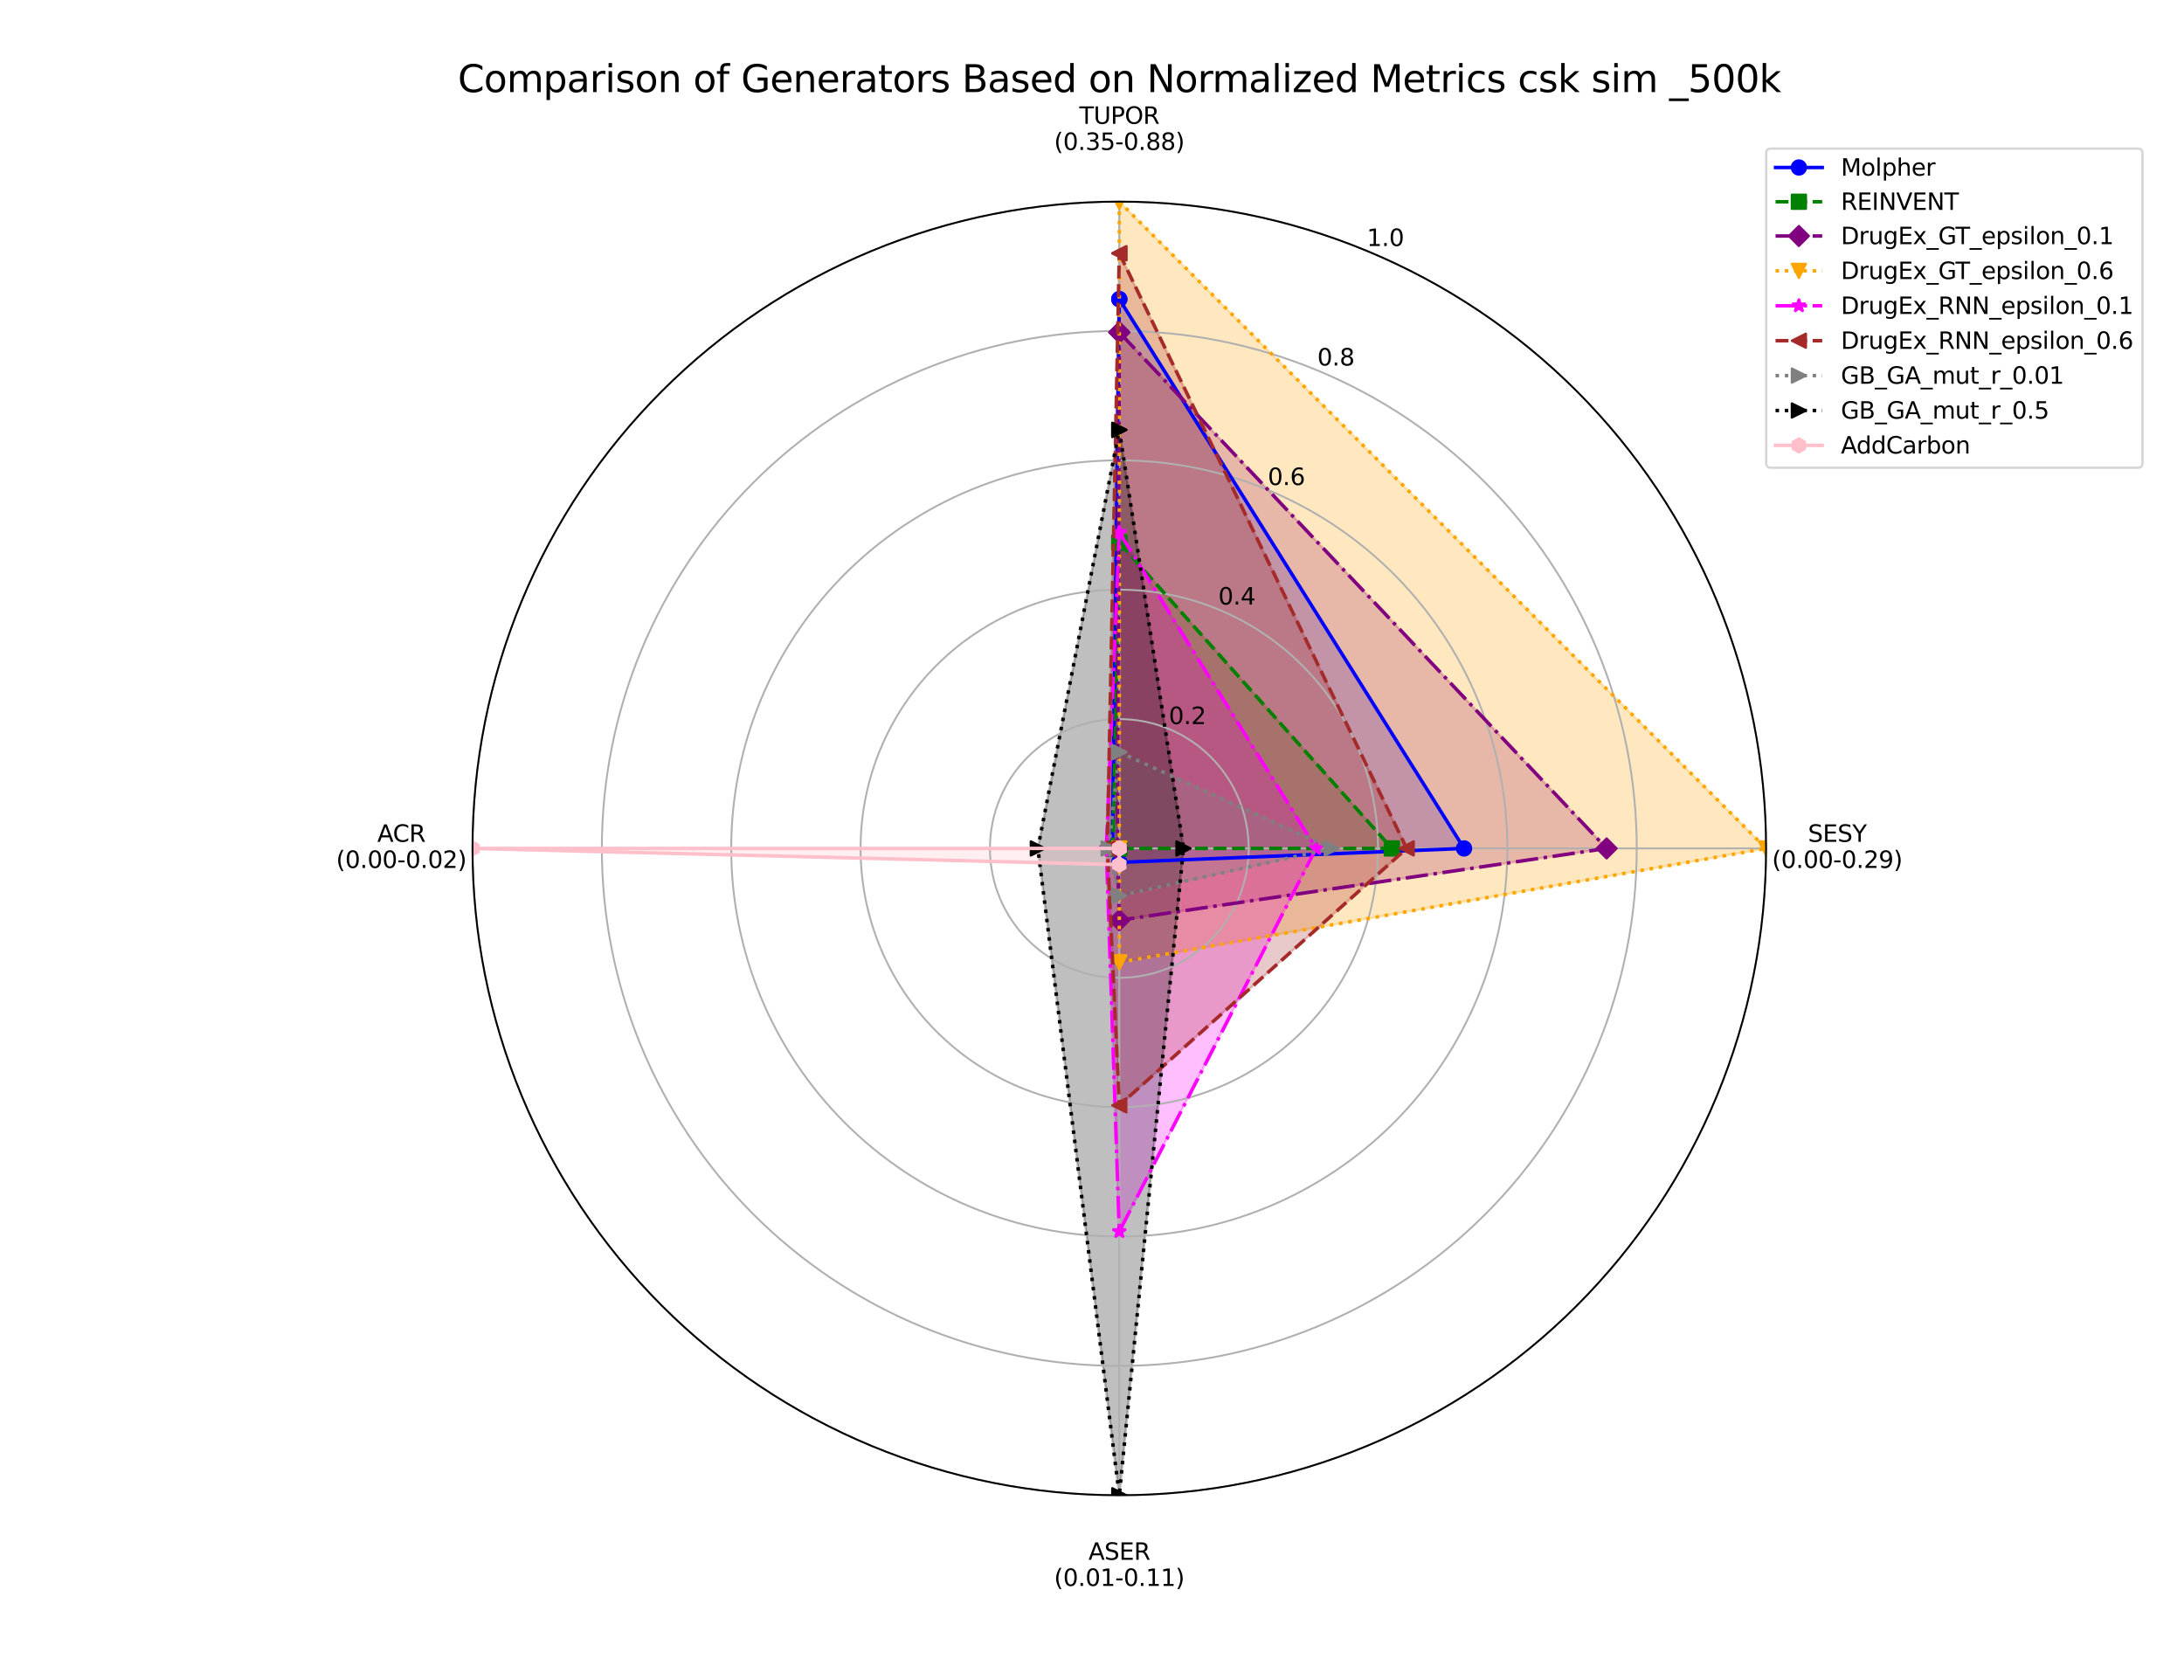 <?xml version="1.0" encoding="utf-8" standalone="no"?>
<!DOCTYPE svg PUBLIC "-//W3C//DTD SVG 1.1//EN"
  "http://www.w3.org/Graphics/SVG/1.1/DTD/svg11.dtd">
<svg xmlns:xlink="http://www.w3.org/1999/xlink" width="936pt" height="720pt" viewBox="0 0 936 720" xmlns="http://www.w3.org/2000/svg" version="1.1">
 <defs>
  <style type="text/css">*{stroke-linejoin: round; stroke-linecap: butt}</style>
 </defs>
 <g id="figure_1">
  <g id="patch_1">
   <path d="M 0 720 
L 936 720 
L 936 0 
L 0 0 
z
" style="fill: #ffffff"/>
  </g>
  <g id="axes_1">
   <g id="patch_2">
    <path d="M 756.9 363.6 
C 756.9 327.198 749.73 291.151 735.799 257.52 
C 721.869 223.889 701.45 193.33 675.71 167.59 
C 649.97 141.85 619.411 121.431 585.78 107.501 
C 552.149 93.57 516.102 86.4 479.7 86.4 
C 443.298 86.4 407.251 93.57 373.62 107.501 
C 339.989 121.431 309.43 141.85 283.69 167.59 
C 257.95 193.33 237.531 223.889 223.601 257.52 
C 209.67 291.151 202.5 327.198 202.5 363.6 
C 202.5 400.002 209.67 436.049 223.601 469.68 
C 237.531 503.311 257.95 533.87 283.69 559.61 
C 309.43 585.35 339.989 605.769 373.62 619.699 
C 407.251 633.63 443.298 640.8 479.7 640.8 
C 516.102 640.8 552.149 633.63 585.78 619.699 
C 619.411 605.769 649.97 585.35 675.71 559.61 
C 701.45 533.87 721.869 503.311 735.799 469.68 
C 749.73 436.049 756.9 400.002 756.9 363.6 
M 479.7 363.6 
C 479.7 363.6 479.7 363.6 479.7 363.6 
C 479.7 363.6 479.7 363.6 479.7 363.6 
C 479.7 363.6 479.7 363.6 479.7 363.6 
C 479.7 363.6 479.7 363.6 479.7 363.6 
C 479.7 363.6 479.7 363.6 479.7 363.6 
C 479.7 363.6 479.7 363.6 479.7 363.6 
C 479.7 363.6 479.7 363.6 479.7 363.6 
C 479.7 363.6 479.7 363.6 479.7 363.6 
C 479.7 363.6 479.7 363.6 479.7 363.6 
C 479.7 363.6 479.7 363.6 479.7 363.6 
C 479.7 363.6 479.7 363.6 479.7 363.6 
C 479.7 363.6 479.7 363.6 479.7 363.6 
C 479.7 363.6 479.7 363.6 479.7 363.6 
C 479.7 363.6 479.7 363.6 479.7 363.6 
C 479.7 363.6 479.7 363.6 479.7 363.6 
C 479.7 363.6 479.7 363.6 479.7 363.6 
z
" style="fill: #ffffff"/>
   </g>
   <g id="patch_3">
    <path d="M 479.7 128.21 
L 627.448 363.6 
L 479.7 369.578 
L 476.721 363.6 
z
" clip-path="url(#pde7d14497e)" style="fill: #0000ff; opacity: 0.25; stroke: #0000ff; stroke-linejoin: miter"/>
   </g>
   <g id="patch_4">
    <path d="M 479.7 232.557 
L 596.514 363.6 
L 479.7 363.6 
L 476.952 363.6 
z
" clip-path="url(#pde7d14497e)" style="fill: #008000; opacity: 0.25; stroke: #008000; stroke-linejoin: miter"/>
   </g>
   <g id="patch_5">
    <path d="M 479.7 142.425 
L 688.551 363.6 
L 479.7 394.377 
L 478.937 363.6 
z
" clip-path="url(#pde7d14497e)" style="fill: #800080; opacity: 0.25; stroke: #800080; stroke-linejoin: miter"/>
   </g>
   <g id="patch_6">
    <path d="M 479.7 86.4 
L 756.9 363.6 
L 479.7 412.411 
L 479.7 363.6 
z
" clip-path="url(#pde7d14497e)" style="fill: #ffa500; opacity: 0.25; stroke: #ffa500; stroke-linejoin: miter"/>
   </g>
   <g id="patch_7">
    <path d="M 479.7 228.192 
L 564.047 363.6 
L 479.7 527.771 
L 474.132 363.6 
z
" clip-path="url(#pde7d14497e)" style="fill: #ff00ff; opacity: 0.25; stroke: #ff00ff; stroke-linejoin: miter"/>
   </g>
   <g id="patch_8">
    <path d="M 479.7 108.554 
L 602.873 363.6 
L 479.7 473.701 
L 474.561 363.6 
z
" clip-path="url(#pde7d14497e)" style="fill: #a52a2a; opacity: 0.25; stroke: #a52a2a; stroke-linejoin: miter"/>
   </g>
   <g id="patch_9">
    <path d="M 479.7 322.338 
L 570.735 363.6 
L 479.7 383.92 
L 475.14 363.6 
z
" clip-path="url(#pde7d14497e)" style="fill: #808080; opacity: 0.25; stroke: #808080; stroke-linejoin: miter"/>
   </g>
   <g id="patch_10">
    <path d="M 479.7 184.225 
L 507.206 363.6 
L 479.7 640.8 
L 444.801 363.6 
z
" clip-path="url(#pde7d14497e)" style="opacity: 0.25; stroke: #000000; stroke-linejoin: miter"/>
   </g>
   <g id="patch_11">
    <path d="M 479.7 363.6 
L 479.7 363.6 
L 479.7 370.548 
L 202.5 363.6 
z
" clip-path="url(#pde7d14497e)" style="fill: #ffc0cb; opacity: 0.25; stroke: #ffc0cb; stroke-linejoin: miter"/>
   </g>
   <g id="matplotlib.axis_1">
    <g id="xtick_1">
     <g id="line2d_1">
      <path d="M 479.7 363.6 
L 479.7 86.4 
" clip-path="url(#pde7d14497e)" style="fill: none; stroke: #b0b0b0; stroke-width: 0.8; stroke-linecap: square"/>
     </g>
     <g id="text_1">
      <!-- TUPOR -->
      <g transform="translate(462.562 53.06) scale(0.1 -0.1)">
       <defs>
        <path id="DejaVuSans-54" d="M -19 4666 
L 3928 4666 
L 3928 4134 
L 2272 4134 
L 2272 0 
L 1638 0 
L 1638 4134 
L -19 4134 
L -19 4666 
z
" transform="scale(0.016)"/>
        <path id="DejaVuSans-55" d="M 556 4666 
L 1191 4666 
L 1191 1831 
Q 1191 1081 1462 751 
Q 1734 422 2344 422 
Q 2950 422 3222 751 
Q 3494 1081 3494 1831 
L 3494 4666 
L 4128 4666 
L 4128 1753 
Q 4128 841 3676 375 
Q 3225 -91 2344 -91 
Q 1459 -91 1007 375 
Q 556 841 556 1753 
L 556 4666 
z
" transform="scale(0.016)"/>
        <path id="DejaVuSans-50" d="M 1259 4147 
L 1259 2394 
L 2053 2394 
Q 2494 2394 2734 2622 
Q 2975 2850 2975 3272 
Q 2975 3691 2734 3919 
Q 2494 4147 2053 4147 
L 1259 4147 
z
M 628 4666 
L 2053 4666 
Q 2838 4666 3239 4311 
Q 3641 3956 3641 3272 
Q 3641 2581 3239 2228 
Q 2838 1875 2053 1875 
L 1259 1875 
L 1259 0 
L 628 0 
L 628 4666 
z
" transform="scale(0.016)"/>
        <path id="DejaVuSans-4f" d="M 2522 4238 
Q 1834 4238 1429 3725 
Q 1025 3213 1025 2328 
Q 1025 1447 1429 934 
Q 1834 422 2522 422 
Q 3209 422 3611 934 
Q 4013 1447 4013 2328 
Q 4013 3213 3611 3725 
Q 3209 4238 2522 4238 
z
M 2522 4750 
Q 3503 4750 4090 4092 
Q 4678 3434 4678 2328 
Q 4678 1225 4090 567 
Q 3503 -91 2522 -91 
Q 1538 -91 948 565 
Q 359 1222 359 2328 
Q 359 3434 948 4092 
Q 1538 4750 2522 4750 
z
" transform="scale(0.016)"/>
        <path id="DejaVuSans-52" d="M 2841 2188 
Q 3044 2119 3236 1894 
Q 3428 1669 3622 1275 
L 4263 0 
L 3584 0 
L 2988 1197 
Q 2756 1666 2539 1819 
Q 2322 1972 1947 1972 
L 1259 1972 
L 1259 0 
L 628 0 
L 628 4666 
L 2053 4666 
Q 2853 4666 3247 4331 
Q 3641 3997 3641 3322 
Q 3641 2881 3436 2590 
Q 3231 2300 2841 2188 
z
M 1259 4147 
L 1259 2491 
L 2053 2491 
Q 2509 2491 2742 2702 
Q 2975 2913 2975 3322 
Q 2975 3731 2742 3939 
Q 2509 4147 2053 4147 
L 1259 4147 
z
" transform="scale(0.016)"/>
       </defs>
       <use xlink:href="#DejaVuSans-54"/>
       <use xlink:href="#DejaVuSans-55" x="61.084"/>
       <use xlink:href="#DejaVuSans-50" x="134.277"/>
       <use xlink:href="#DejaVuSans-4f" x="194.58"/>
       <use xlink:href="#DejaVuSans-52" x="273.291"/>
      </g>
      <!-- (0.35-0.88) -->
      <g transform="translate(451.729 64.258) scale(0.1 -0.1)">
       <defs>
        <path id="DejaVuSans-28" d="M 1984 4856 
Q 1566 4138 1362 3434 
Q 1159 2731 1159 2009 
Q 1159 1288 1364 580 
Q 1569 -128 1984 -844 
L 1484 -844 
Q 1016 -109 783 600 
Q 550 1309 550 2009 
Q 550 2706 781 3412 
Q 1013 4119 1484 4856 
L 1984 4856 
z
" transform="scale(0.016)"/>
        <path id="DejaVuSans-30" d="M 2034 4250 
Q 1547 4250 1301 3770 
Q 1056 3291 1056 2328 
Q 1056 1369 1301 889 
Q 1547 409 2034 409 
Q 2525 409 2770 889 
Q 3016 1369 3016 2328 
Q 3016 3291 2770 3770 
Q 2525 4250 2034 4250 
z
M 2034 4750 
Q 2819 4750 3233 4129 
Q 3647 3509 3647 2328 
Q 3647 1150 3233 529 
Q 2819 -91 2034 -91 
Q 1250 -91 836 529 
Q 422 1150 422 2328 
Q 422 3509 836 4129 
Q 1250 4750 2034 4750 
z
" transform="scale(0.016)"/>
        <path id="DejaVuSans-2e" d="M 684 794 
L 1344 794 
L 1344 0 
L 684 0 
L 684 794 
z
" transform="scale(0.016)"/>
        <path id="DejaVuSans-33" d="M 2597 2516 
Q 3050 2419 3304 2112 
Q 3559 1806 3559 1356 
Q 3559 666 3084 287 
Q 2609 -91 1734 -91 
Q 1441 -91 1130 -33 
Q 819 25 488 141 
L 488 750 
Q 750 597 1062 519 
Q 1375 441 1716 441 
Q 2309 441 2620 675 
Q 2931 909 2931 1356 
Q 2931 1769 2642 2001 
Q 2353 2234 1838 2234 
L 1294 2234 
L 1294 2753 
L 1863 2753 
Q 2328 2753 2575 2939 
Q 2822 3125 2822 3475 
Q 2822 3834 2567 4026 
Q 2313 4219 1838 4219 
Q 1578 4219 1281 4162 
Q 984 4106 628 3988 
L 628 4550 
Q 988 4650 1302 4700 
Q 1616 4750 1894 4750 
Q 2613 4750 3031 4423 
Q 3450 4097 3450 3541 
Q 3450 3153 3228 2886 
Q 3006 2619 2597 2516 
z
" transform="scale(0.016)"/>
        <path id="DejaVuSans-35" d="M 691 4666 
L 3169 4666 
L 3169 4134 
L 1269 4134 
L 1269 2991 
Q 1406 3038 1543 3061 
Q 1681 3084 1819 3084 
Q 2600 3084 3056 2656 
Q 3513 2228 3513 1497 
Q 3513 744 3044 326 
Q 2575 -91 1722 -91 
Q 1428 -91 1123 -41 
Q 819 9 494 109 
L 494 744 
Q 775 591 1075 516 
Q 1375 441 1709 441 
Q 2250 441 2565 725 
Q 2881 1009 2881 1497 
Q 2881 1984 2565 2268 
Q 2250 2553 1709 2553 
Q 1456 2553 1204 2497 
Q 953 2441 691 2322 
L 691 4666 
z
" transform="scale(0.016)"/>
        <path id="DejaVuSans-2d" d="M 313 2009 
L 1997 2009 
L 1997 1497 
L 313 1497 
L 313 2009 
z
" transform="scale(0.016)"/>
        <path id="DejaVuSans-38" d="M 2034 2216 
Q 1584 2216 1326 1975 
Q 1069 1734 1069 1313 
Q 1069 891 1326 650 
Q 1584 409 2034 409 
Q 2484 409 2743 651 
Q 3003 894 3003 1313 
Q 3003 1734 2745 1975 
Q 2488 2216 2034 2216 
z
M 1403 2484 
Q 997 2584 770 2862 
Q 544 3141 544 3541 
Q 544 4100 942 4425 
Q 1341 4750 2034 4750 
Q 2731 4750 3128 4425 
Q 3525 4100 3525 3541 
Q 3525 3141 3298 2862 
Q 3072 2584 2669 2484 
Q 3125 2378 3379 2068 
Q 3634 1759 3634 1313 
Q 3634 634 3220 271 
Q 2806 -91 2034 -91 
Q 1263 -91 848 271 
Q 434 634 434 1313 
Q 434 1759 690 2068 
Q 947 2378 1403 2484 
z
M 1172 3481 
Q 1172 3119 1398 2916 
Q 1625 2713 2034 2713 
Q 2441 2713 2670 2916 
Q 2900 3119 2900 3481 
Q 2900 3844 2670 4047 
Q 2441 4250 2034 4250 
Q 1625 4250 1398 4047 
Q 1172 3844 1172 3481 
z
" transform="scale(0.016)"/>
        <path id="DejaVuSans-29" d="M 513 4856 
L 1013 4856 
Q 1481 4119 1714 3412 
Q 1947 2706 1947 2009 
Q 1947 1309 1714 600 
Q 1481 -109 1013 -844 
L 513 -844 
Q 928 -128 1133 580 
Q 1338 1288 1338 2009 
Q 1338 2731 1133 3434 
Q 928 4138 513 4856 
z
" transform="scale(0.016)"/>
       </defs>
       <use xlink:href="#DejaVuSans-28"/>
       <use xlink:href="#DejaVuSans-30" x="39.014"/>
       <use xlink:href="#DejaVuSans-2e" x="102.637"/>
       <use xlink:href="#DejaVuSans-33" x="134.424"/>
       <use xlink:href="#DejaVuSans-35" x="198.047"/>
       <use xlink:href="#DejaVuSans-2d" x="261.67"/>
       <use xlink:href="#DejaVuSans-30" x="297.754"/>
       <use xlink:href="#DejaVuSans-2e" x="361.377"/>
       <use xlink:href="#DejaVuSans-38" x="393.164"/>
       <use xlink:href="#DejaVuSans-38" x="456.787"/>
       <use xlink:href="#DejaVuSans-29" x="520.41"/>
      </g>
     </g>
    </g>
    <g id="xtick_2">
     <g id="line2d_2">
      <path d="M 479.7 363.6 
L 756.9 363.6 
" clip-path="url(#pde7d14497e)" style="fill: none; stroke: #b0b0b0; stroke-width: 0.8; stroke-linecap: square"/>
     </g>
     <g id="text_2">
      <!-- SESY -->
      <g transform="translate(774.838 360.76) scale(0.1 -0.1)">
       <defs>
        <path id="DejaVuSans-53" d="M 3425 4513 
L 3425 3897 
Q 3066 4069 2747 4153 
Q 2428 4238 2131 4238 
Q 1616 4238 1336 4038 
Q 1056 3838 1056 3469 
Q 1056 3159 1242 3001 
Q 1428 2844 1947 2747 
L 2328 2669 
Q 3034 2534 3370 2195 
Q 3706 1856 3706 1288 
Q 3706 609 3251 259 
Q 2797 -91 1919 -91 
Q 1588 -91 1214 -16 
Q 841 59 441 206 
L 441 856 
Q 825 641 1194 531 
Q 1563 422 1919 422 
Q 2459 422 2753 634 
Q 3047 847 3047 1241 
Q 3047 1584 2836 1778 
Q 2625 1972 2144 2069 
L 1759 2144 
Q 1053 2284 737 2584 
Q 422 2884 422 3419 
Q 422 4038 858 4394 
Q 1294 4750 2059 4750 
Q 2388 4750 2728 4690 
Q 3069 4631 3425 4513 
z
" transform="scale(0.016)"/>
        <path id="DejaVuSans-45" d="M 628 4666 
L 3578 4666 
L 3578 4134 
L 1259 4134 
L 1259 2753 
L 3481 2753 
L 3481 2222 
L 1259 2222 
L 1259 531 
L 3634 531 
L 3634 0 
L 628 0 
L 628 4666 
z
" transform="scale(0.016)"/>
        <path id="DejaVuSans-59" d="M -13 4666 
L 666 4666 
L 1959 2747 
L 3244 4666 
L 3922 4666 
L 2272 2222 
L 2272 0 
L 1638 0 
L 1638 2222 
L -13 4666 
z
" transform="scale(0.016)"/>
       </defs>
       <use xlink:href="#DejaVuSans-53"/>
       <use xlink:href="#DejaVuSans-45" x="63.477"/>
       <use xlink:href="#DejaVuSans-53" x="126.66"/>
       <use xlink:href="#DejaVuSans-59" x="190.137"/>
      </g>
      <!-- (0.00-0.29) -->
      <g transform="translate(759.429 371.958) scale(0.1 -0.1)">
       <defs>
        <path id="DejaVuSans-32" d="M 1228 531 
L 3431 531 
L 3431 0 
L 469 0 
L 469 531 
Q 828 903 1448 1529 
Q 2069 2156 2228 2338 
Q 2531 2678 2651 2914 
Q 2772 3150 2772 3378 
Q 2772 3750 2511 3984 
Q 2250 4219 1831 4219 
Q 1534 4219 1204 4116 
Q 875 4013 500 3803 
L 500 4441 
Q 881 4594 1212 4672 
Q 1544 4750 1819 4750 
Q 2544 4750 2975 4387 
Q 3406 4025 3406 3419 
Q 3406 3131 3298 2873 
Q 3191 2616 2906 2266 
Q 2828 2175 2409 1742 
Q 1991 1309 1228 531 
z
" transform="scale(0.016)"/>
        <path id="DejaVuSans-39" d="M 703 97 
L 703 672 
Q 941 559 1184 500 
Q 1428 441 1663 441 
Q 2288 441 2617 861 
Q 2947 1281 2994 2138 
Q 2813 1869 2534 1725 
Q 2256 1581 1919 1581 
Q 1219 1581 811 2004 
Q 403 2428 403 3163 
Q 403 3881 828 4315 
Q 1253 4750 1959 4750 
Q 2769 4750 3195 4129 
Q 3622 3509 3622 2328 
Q 3622 1225 3098 567 
Q 2575 -91 1691 -91 
Q 1453 -91 1209 -44 
Q 966 3 703 97 
z
M 1959 2075 
Q 2384 2075 2632 2365 
Q 2881 2656 2881 3163 
Q 2881 3666 2632 3958 
Q 2384 4250 1959 4250 
Q 1534 4250 1286 3958 
Q 1038 3666 1038 3163 
Q 1038 2656 1286 2365 
Q 1534 2075 1959 2075 
z
" transform="scale(0.016)"/>
       </defs>
       <use xlink:href="#DejaVuSans-28"/>
       <use xlink:href="#DejaVuSans-30" x="39.014"/>
       <use xlink:href="#DejaVuSans-2e" x="102.637"/>
       <use xlink:href="#DejaVuSans-30" x="134.424"/>
       <use xlink:href="#DejaVuSans-30" x="198.047"/>
       <use xlink:href="#DejaVuSans-2d" x="261.67"/>
       <use xlink:href="#DejaVuSans-30" x="297.754"/>
       <use xlink:href="#DejaVuSans-2e" x="361.377"/>
       <use xlink:href="#DejaVuSans-32" x="393.164"/>
       <use xlink:href="#DejaVuSans-39" x="456.787"/>
       <use xlink:href="#DejaVuSans-29" x="520.41"/>
      </g>
     </g>
    </g>
    <g id="xtick_3">
     <g id="line2d_3">
      <path d="M 479.7 363.6 
L 479.7 640.8 
" clip-path="url(#pde7d14497e)" style="fill: none; stroke: #b0b0b0; stroke-width: 0.8; stroke-linecap: square"/>
     </g>
     <g id="text_3">
      <!-- ASER -->
      <g transform="translate(466.472 668.46) scale(0.1 -0.1)">
       <defs>
        <path id="DejaVuSans-41" d="M 2188 4044 
L 1331 1722 
L 3047 1722 
L 2188 4044 
z
M 1831 4666 
L 2547 4666 
L 4325 0 
L 3669 0 
L 3244 1197 
L 1141 1197 
L 716 0 
L 50 0 
L 1831 4666 
z
" transform="scale(0.016)"/>
       </defs>
       <use xlink:href="#DejaVuSans-41"/>
       <use xlink:href="#DejaVuSans-53" x="68.408"/>
       <use xlink:href="#DejaVuSans-45" x="131.885"/>
       <use xlink:href="#DejaVuSans-52" x="195.068"/>
      </g>
      <!-- (0.01-0.11) -->
      <g transform="translate(451.729 679.658) scale(0.1 -0.1)">
       <defs>
        <path id="DejaVuSans-31" d="M 794 531 
L 1825 531 
L 1825 4091 
L 703 3866 
L 703 4441 
L 1819 4666 
L 2450 4666 
L 2450 531 
L 3481 531 
L 3481 0 
L 794 0 
L 794 531 
z
" transform="scale(0.016)"/>
       </defs>
       <use xlink:href="#DejaVuSans-28"/>
       <use xlink:href="#DejaVuSans-30" x="39.014"/>
       <use xlink:href="#DejaVuSans-2e" x="102.637"/>
       <use xlink:href="#DejaVuSans-30" x="134.424"/>
       <use xlink:href="#DejaVuSans-31" x="198.047"/>
       <use xlink:href="#DejaVuSans-2d" x="261.67"/>
       <use xlink:href="#DejaVuSans-30" x="297.754"/>
       <use xlink:href="#DejaVuSans-2e" x="361.377"/>
       <use xlink:href="#DejaVuSans-31" x="393.164"/>
       <use xlink:href="#DejaVuSans-31" x="456.787"/>
       <use xlink:href="#DejaVuSans-29" x="520.41"/>
      </g>
     </g>
    </g>
    <g id="xtick_4">
     <g id="line2d_4">
      <path d="M 479.7 363.6 
L 202.5 363.6 
" clip-path="url(#pde7d14497e)" style="fill: none; stroke: #b0b0b0; stroke-width: 0.8; stroke-linecap: square"/>
     </g>
     <g id="text_4">
      <!-- ACR -->
      <g transform="translate(161.702 360.76) scale(0.1 -0.1)">
       <defs>
        <path id="DejaVuSans-43" d="M 4122 4306 
L 4122 3641 
Q 3803 3938 3442 4084 
Q 3081 4231 2675 4231 
Q 1875 4231 1450 3742 
Q 1025 3253 1025 2328 
Q 1025 1406 1450 917 
Q 1875 428 2675 428 
Q 3081 428 3442 575 
Q 3803 722 4122 1019 
L 4122 359 
Q 3791 134 3420 21 
Q 3050 -91 2638 -91 
Q 1578 -91 968 557 
Q 359 1206 359 2328 
Q 359 3453 968 4101 
Q 1578 4750 2638 4750 
Q 3056 4750 3426 4639 
Q 3797 4528 4122 4306 
z
" transform="scale(0.016)"/>
       </defs>
       <use xlink:href="#DejaVuSans-41"/>
       <use xlink:href="#DejaVuSans-43" x="66.658"/>
       <use xlink:href="#DejaVuSans-52" x="136.482"/>
      </g>
      <!-- (0.00-0.02) -->
      <g transform="translate(144.029 371.958) scale(0.1 -0.1)">
       <use xlink:href="#DejaVuSans-28"/>
       <use xlink:href="#DejaVuSans-30" x="39.014"/>
       <use xlink:href="#DejaVuSans-2e" x="102.637"/>
       <use xlink:href="#DejaVuSans-30" x="134.424"/>
       <use xlink:href="#DejaVuSans-30" x="198.047"/>
       <use xlink:href="#DejaVuSans-2d" x="261.67"/>
       <use xlink:href="#DejaVuSans-30" x="297.754"/>
       <use xlink:href="#DejaVuSans-2e" x="361.377"/>
       <use xlink:href="#DejaVuSans-30" x="393.164"/>
       <use xlink:href="#DejaVuSans-32" x="456.787"/>
       <use xlink:href="#DejaVuSans-29" x="520.41"/>
      </g>
     </g>
    </g>
   </g>
   <g id="matplotlib.axis_2">
    <g id="ytick_1">
     <g id="line2d_5">
      <path d="M 479.7 308.16 
C 486.98 308.16 494.19 309.594 500.916 312.38 
C 507.642 315.166 513.754 319.25 518.902 324.398 
C 524.05 329.546 528.134 335.658 530.92 342.384 
C 533.706 349.11 535.14 356.32 535.14 363.6 
C 535.14 370.88 533.706 378.09 530.92 384.816 
C 528.134 391.542 524.05 397.654 518.902 402.802 
C 513.754 407.95 507.642 412.034 500.916 414.82 
C 494.19 417.606 486.98 419.04 479.7 419.04 
C 472.42 419.04 465.21 417.606 458.484 414.82 
C 451.758 412.034 445.646 407.95 440.498 402.802 
C 435.35 397.654 431.266 391.542 428.48 384.816 
C 425.694 378.09 424.26 370.88 424.26 363.6 
C 424.26 356.32 425.694 349.11 428.48 342.384 
C 431.266 335.658 435.35 329.546 440.498 324.398 
C 445.646 319.25 451.758 315.166 458.484 312.38 
C 465.21 309.594 472.42 308.16 479.7 308.16 
" clip-path="url(#pde7d14497e)" style="fill: none; stroke: #b0b0b0; stroke-width: 0.8; stroke-linecap: square"/>
     </g>
     <g id="text_5">
      <!-- 0.2 -->
      <g transform="translate(500.916 310.3) scale(0.1 -0.1)">
       <use xlink:href="#DejaVuSans-30"/>
       <use xlink:href="#DejaVuSans-2e" x="63.623"/>
       <use xlink:href="#DejaVuSans-32" x="95.41"/>
      </g>
     </g>
    </g>
    <g id="ytick_2">
     <g id="line2d_6">
      <path d="M 479.7 252.72 
C 494.261 252.72 508.68 255.588 522.132 261.16 
C 535.584 266.732 547.808 274.9 558.104 285.196 
C 568.4 295.492 576.568 307.716 582.14 321.168 
C 587.712 334.62 590.58 349.039 590.58 363.6 
C 590.58 378.161 587.712 392.58 582.14 406.032 
C 576.568 419.484 568.4 431.708 558.104 442.004 
C 547.808 452.3 535.584 460.468 522.132 466.04 
C 508.68 471.612 494.261 474.48 479.7 474.48 
C 465.139 474.48 450.72 471.612 437.268 466.04 
C 423.816 460.468 411.592 452.3 401.296 442.004 
C 391 431.708 382.832 419.484 377.26 406.032 
C 371.688 392.58 368.82 378.161 368.82 363.6 
C 368.82 349.039 371.688 334.62 377.26 321.168 
C 382.832 307.716 391 295.492 401.296 285.196 
C 411.592 274.9 423.816 266.732 437.268 261.16 
C 450.72 255.588 465.139 252.72 479.7 252.72 
" clip-path="url(#pde7d14497e)" style="fill: none; stroke: #b0b0b0; stroke-width: 0.8; stroke-linecap: square"/>
     </g>
     <g id="text_6">
      <!-- 0.4 -->
      <g transform="translate(522.132 259.081) scale(0.1 -0.1)">
       <defs>
        <path id="DejaVuSans-34" d="M 2419 4116 
L 825 1625 
L 2419 1625 
L 2419 4116 
z
M 2253 4666 
L 3047 4666 
L 3047 1625 
L 3713 1625 
L 3713 1100 
L 3047 1100 
L 3047 0 
L 2419 0 
L 2419 1100 
L 313 1100 
L 313 1709 
L 2253 4666 
z
" transform="scale(0.016)"/>
       </defs>
       <use xlink:href="#DejaVuSans-30"/>
       <use xlink:href="#DejaVuSans-2e" x="63.623"/>
       <use xlink:href="#DejaVuSans-34" x="95.41"/>
      </g>
     </g>
    </g>
    <g id="ytick_3">
     <g id="line2d_7">
      <path d="M 479.7 197.28 
C 501.541 197.28 523.17 201.582 543.348 209.94 
C 563.526 218.299 581.862 230.55 597.306 245.994 
C 612.75 261.438 625.001 279.774 633.36 299.952 
C 641.718 320.13 646.02 341.759 646.02 363.6 
C 646.02 385.441 641.718 407.07 633.36 427.248 
C 625.001 447.426 612.75 465.762 597.306 481.206 
C 581.862 496.65 563.526 508.901 543.348 517.26 
C 523.17 525.618 501.541 529.92 479.7 529.92 
C 457.859 529.92 436.23 525.618 416.052 517.26 
C 395.874 508.901 377.538 496.65 362.094 481.206 
C 346.65 465.762 334.399 447.426 326.04 427.248 
C 317.682 407.07 313.38 385.441 313.38 363.6 
C 313.38 341.759 317.682 320.13 326.04 299.952 
C 334.399 279.774 346.65 261.438 362.094 245.994 
C 377.538 230.55 395.874 218.299 416.052 209.94 
C 436.23 201.582 457.859 197.28 479.7 197.28 
" clip-path="url(#pde7d14497e)" style="fill: none; stroke: #b0b0b0; stroke-width: 0.8; stroke-linecap: square"/>
     </g>
     <g id="text_7">
      <!-- 0.6 -->
      <g transform="translate(543.348 207.861) scale(0.1 -0.1)">
       <defs>
        <path id="DejaVuSans-36" d="M 2113 2584 
Q 1688 2584 1439 2293 
Q 1191 2003 1191 1497 
Q 1191 994 1439 701 
Q 1688 409 2113 409 
Q 2538 409 2786 701 
Q 3034 994 3034 1497 
Q 3034 2003 2786 2293 
Q 2538 2584 2113 2584 
z
M 3366 4563 
L 3366 3988 
Q 3128 4100 2886 4159 
Q 2644 4219 2406 4219 
Q 1781 4219 1451 3797 
Q 1122 3375 1075 2522 
Q 1259 2794 1537 2939 
Q 1816 3084 2150 3084 
Q 2853 3084 3261 2657 
Q 3669 2231 3669 1497 
Q 3669 778 3244 343 
Q 2819 -91 2113 -91 
Q 1303 -91 875 529 
Q 447 1150 447 2328 
Q 447 3434 972 4092 
Q 1497 4750 2381 4750 
Q 2619 4750 2861 4703 
Q 3103 4656 3366 4563 
z
" transform="scale(0.016)"/>
       </defs>
       <use xlink:href="#DejaVuSans-30"/>
       <use xlink:href="#DejaVuSans-2e" x="63.623"/>
       <use xlink:href="#DejaVuSans-36" x="95.41"/>
      </g>
     </g>
    </g>
    <g id="ytick_4">
     <g id="line2d_8">
      <path d="M 479.7 141.84 
C 508.821 141.84 537.659 147.576 564.564 158.72 
C 591.468 169.865 615.916 186.2 636.508 206.792 
C 657.1 227.384 673.435 251.832 684.58 278.736 
C 695.724 305.641 701.46 334.479 701.46 363.6 
C 701.46 392.721 695.724 421.559 684.58 448.464 
C 673.435 475.368 657.1 499.816 636.508 520.408 
C 615.916 541 591.468 557.335 564.564 568.48 
C 537.659 579.624 508.821 585.36 479.7 585.36 
C 450.579 585.36 421.741 579.624 394.836 568.48 
C 367.932 557.335 343.484 541 322.892 520.408 
C 302.3 499.816 285.965 475.368 274.82 448.464 
C 263.676 421.559 257.94 392.721 257.94 363.6 
C 257.94 334.479 263.676 305.641 274.82 278.736 
C 285.965 251.832 302.3 227.384 322.892 206.792 
C 343.484 186.2 367.932 169.865 394.836 158.72 
C 421.741 147.576 450.579 141.84 479.7 141.84 
" clip-path="url(#pde7d14497e)" style="fill: none; stroke: #b0b0b0; stroke-width: 0.8; stroke-linecap: square"/>
     </g>
     <g id="text_8">
      <!-- 0.8 -->
      <g transform="translate(564.564 156.641) scale(0.1 -0.1)">
       <use xlink:href="#DejaVuSans-30"/>
       <use xlink:href="#DejaVuSans-2e" x="63.623"/>
       <use xlink:href="#DejaVuSans-38" x="95.41"/>
      </g>
     </g>
    </g>
    <g id="ytick_5">
     <g id="line2d_9">
      <path d="M 479.7 86.4 
C 516.102 86.4 552.149 93.57 585.78 107.501 
C 619.411 121.431 649.97 141.85 675.71 167.59 
C 701.45 193.33 721.869 223.889 735.799 257.52 
C 749.73 291.151 756.9 327.198 756.9 363.6 
C 756.9 400.002 749.73 436.049 735.799 469.68 
C 721.869 503.311 701.45 533.87 675.71 559.61 
C 649.97 585.35 619.411 605.769 585.78 619.699 
C 552.149 633.63 516.102 640.8 479.7 640.8 
C 443.298 640.8 407.251 633.63 373.62 619.699 
C 339.989 605.769 309.43 585.35 283.69 559.61 
C 257.95 533.87 237.531 503.311 223.601 469.68 
C 209.67 436.049 202.5 400.002 202.5 363.6 
C 202.5 327.198 209.67 291.151 223.601 257.52 
C 237.531 223.889 257.95 193.33 283.69 167.59 
C 309.43 141.85 339.989 121.431 373.62 107.501 
C 407.251 93.57 443.298 86.4 479.7 86.4 
" clip-path="url(#pde7d14497e)" style="fill: none; stroke: #b0b0b0; stroke-width: 0.8; stroke-linecap: square"/>
     </g>
     <g id="text_9">
      <!-- 1.0 -->
      <g transform="translate(585.78 105.421) scale(0.1 -0.1)">
       <use xlink:href="#DejaVuSans-31"/>
       <use xlink:href="#DejaVuSans-2e" x="63.623"/>
       <use xlink:href="#DejaVuSans-30" x="95.41"/>
      </g>
     </g>
    </g>
   </g>
   <g id="line2d_10">
    <path d="M 479.7 128.21 
L 627.448 363.6 
L 479.7 369.578 
L 476.721 363.6 
L 479.7 128.21 
" clip-path="url(#pde7d14497e)" style="fill: none; stroke: #0000ff; stroke-width: 1.5; stroke-linecap: square"/>
    <defs>
     <path id="ma94420f5d5" d="M 0 3 
C 0.796 3 1.559 2.684 2.121 2.121 
C 2.684 1.559 3 0.796 3 0 
C 3 -0.796 2.684 -1.559 2.121 -2.121 
C 1.559 -2.684 0.796 -3 0 -3 
C -0.796 -3 -1.559 -2.684 -2.121 -2.121 
C -2.684 -1.559 -3 -0.796 -3 0 
C -3 0.796 -2.684 1.559 -2.121 2.121 
C -1.559 2.684 -0.796 3 0 3 
z
" style="stroke: #0000ff"/>
    </defs>
    <g clip-path="url(#pde7d14497e)">
     <use xlink:href="#ma94420f5d5" x="479.7" y="128.21" style="fill: #0000ff; stroke: #0000ff"/>
     <use xlink:href="#ma94420f5d5" x="627.448" y="363.6" style="fill: #0000ff; stroke: #0000ff"/>
     <use xlink:href="#ma94420f5d5" x="479.7" y="369.578" style="fill: #0000ff; stroke: #0000ff"/>
     <use xlink:href="#ma94420f5d5" x="476.721" y="363.6" style="fill: #0000ff; stroke: #0000ff"/>
     <use xlink:href="#ma94420f5d5" x="479.7" y="128.21" style="fill: #0000ff; stroke: #0000ff"/>
    </g>
   </g>
   <g id="line2d_11">
    <path d="M 479.7 232.557 
L 596.514 363.6 
L 479.7 363.6 
L 476.952 363.6 
L 479.7 232.557 
" clip-path="url(#pde7d14497e)" style="fill: none; stroke-dasharray: 5.55,2.4; stroke-dashoffset: 0; stroke: #008000; stroke-width: 1.5"/>
    <defs>
     <path id="mf3281c9cae" d="M -3 3 
L 3 3 
L 3 -3 
L -3 -3 
z
" style="stroke: #008000; stroke-linejoin: miter"/>
    </defs>
    <g clip-path="url(#pde7d14497e)">
     <use xlink:href="#mf3281c9cae" x="479.7" y="232.557" style="fill: #008000; stroke: #008000; stroke-linejoin: miter"/>
     <use xlink:href="#mf3281c9cae" x="596.514" y="363.6" style="fill: #008000; stroke: #008000; stroke-linejoin: miter"/>
     <use xlink:href="#mf3281c9cae" x="479.7" y="363.6" style="fill: #008000; stroke: #008000; stroke-linejoin: miter"/>
     <use xlink:href="#mf3281c9cae" x="476.952" y="363.6" style="fill: #008000; stroke: #008000; stroke-linejoin: miter"/>
     <use xlink:href="#mf3281c9cae" x="479.7" y="232.557" style="fill: #008000; stroke: #008000; stroke-linejoin: miter"/>
    </g>
   </g>
   <g id="line2d_12">
    <path d="M 479.7 142.425 
L 688.551 363.6 
L 479.7 394.377 
L 478.937 363.6 
L 479.7 142.425 
" clip-path="url(#pde7d14497e)" style="fill: none; stroke-dasharray: 9.6,2.4,1.5,2.4; stroke-dashoffset: 0; stroke: #800080; stroke-width: 1.5"/>
    <defs>
     <path id="mdfaa6d9bce" d="M -0 4.243 
L 4.243 0 
L 0 -4.243 
L -4.243 -0 
z
" style="stroke: #800080; stroke-linejoin: miter"/>
    </defs>
    <g clip-path="url(#pde7d14497e)">
     <use xlink:href="#mdfaa6d9bce" x="479.7" y="142.425" style="fill: #800080; stroke: #800080; stroke-linejoin: miter"/>
     <use xlink:href="#mdfaa6d9bce" x="688.551" y="363.6" style="fill: #800080; stroke: #800080; stroke-linejoin: miter"/>
     <use xlink:href="#mdfaa6d9bce" x="479.7" y="394.377" style="fill: #800080; stroke: #800080; stroke-linejoin: miter"/>
     <use xlink:href="#mdfaa6d9bce" x="478.937" y="363.6" style="fill: #800080; stroke: #800080; stroke-linejoin: miter"/>
     <use xlink:href="#mdfaa6d9bce" x="479.7" y="142.425" style="fill: #800080; stroke: #800080; stroke-linejoin: miter"/>
    </g>
   </g>
   <g id="line2d_13">
    <path d="M 479.7 86.4 
L 756.9 363.6 
L 479.7 412.411 
L 479.7 363.6 
L 479.7 86.4 
" clip-path="url(#pde7d14497e)" style="fill: none; stroke-dasharray: 1.5,2.475; stroke-dashoffset: 0; stroke: #ffa500; stroke-width: 1.5"/>
    <defs>
     <path id="ma583edf5ae" d="M -0 3 
L 3 -3 
L -3 -3 
z
" style="stroke: #ffa500; stroke-linejoin: miter"/>
    </defs>
    <g clip-path="url(#pde7d14497e)">
     <use xlink:href="#ma583edf5ae" x="479.7" y="86.4" style="fill: #ffa500; stroke: #ffa500; stroke-linejoin: miter"/>
     <use xlink:href="#ma583edf5ae" x="756.9" y="363.6" style="fill: #ffa500; stroke: #ffa500; stroke-linejoin: miter"/>
     <use xlink:href="#ma583edf5ae" x="479.7" y="412.411" style="fill: #ffa500; stroke: #ffa500; stroke-linejoin: miter"/>
     <use xlink:href="#ma583edf5ae" x="479.7" y="363.6" style="fill: #ffa500; stroke: #ffa500; stroke-linejoin: miter"/>
     <use xlink:href="#ma583edf5ae" x="479.7" y="86.4" style="fill: #ffa500; stroke: #ffa500; stroke-linejoin: miter"/>
    </g>
   </g>
   <g id="line2d_14">
    <path d="M 479.7 228.192 
L 564.047 363.6 
L 479.7 527.771 
L 474.132 363.6 
L 479.7 228.192 
" clip-path="url(#pde7d14497e)" style="fill: none; stroke-dasharray: 9.6,2.4,1.5,2.4; stroke-dashoffset: 0; stroke: #ff00ff; stroke-width: 1.5"/>
    <defs>
     <path id="m42a0b2c559" d="M 0 -3 
L -0.674 -0.927 
L -2.853 -0.927 
L -1.09 0.354 
L -1.763 2.427 
L -0 1.146 
L 1.763 2.427 
L 1.09 0.354 
L 2.853 -0.927 
L 0.674 -0.927 
z
" style="stroke: #ff00ff; stroke-linejoin: bevel"/>
    </defs>
    <g clip-path="url(#pde7d14497e)">
     <use xlink:href="#m42a0b2c559" x="479.7" y="228.192" style="fill: #ff00ff; stroke: #ff00ff; stroke-linejoin: bevel"/>
     <use xlink:href="#m42a0b2c559" x="564.047" y="363.6" style="fill: #ff00ff; stroke: #ff00ff; stroke-linejoin: bevel"/>
     <use xlink:href="#m42a0b2c559" x="479.7" y="527.771" style="fill: #ff00ff; stroke: #ff00ff; stroke-linejoin: bevel"/>
     <use xlink:href="#m42a0b2c559" x="474.132" y="363.6" style="fill: #ff00ff; stroke: #ff00ff; stroke-linejoin: bevel"/>
     <use xlink:href="#m42a0b2c559" x="479.7" y="228.192" style="fill: #ff00ff; stroke: #ff00ff; stroke-linejoin: bevel"/>
    </g>
   </g>
   <g id="line2d_15">
    <path d="M 479.7 108.554 
L 602.873 363.6 
L 479.7 473.701 
L 474.561 363.6 
L 479.7 108.554 
" clip-path="url(#pde7d14497e)" style="fill: none; stroke-dasharray: 5.55,2.4; stroke-dashoffset: 0; stroke: #a52a2a; stroke-width: 1.5"/>
    <defs>
     <path id="m8116262227" d="M -3 -0 
L 3 3 
L 3 -3 
z
" style="stroke: #a52a2a; stroke-linejoin: miter"/>
    </defs>
    <g clip-path="url(#pde7d14497e)">
     <use xlink:href="#m8116262227" x="479.7" y="108.554" style="fill: #a52a2a; stroke: #a52a2a; stroke-linejoin: miter"/>
     <use xlink:href="#m8116262227" x="602.873" y="363.6" style="fill: #a52a2a; stroke: #a52a2a; stroke-linejoin: miter"/>
     <use xlink:href="#m8116262227" x="479.7" y="473.701" style="fill: #a52a2a; stroke: #a52a2a; stroke-linejoin: miter"/>
     <use xlink:href="#m8116262227" x="474.561" y="363.6" style="fill: #a52a2a; stroke: #a52a2a; stroke-linejoin: miter"/>
     <use xlink:href="#m8116262227" x="479.7" y="108.554" style="fill: #a52a2a; stroke: #a52a2a; stroke-linejoin: miter"/>
    </g>
   </g>
   <g id="line2d_16">
    <path d="M 479.7 322.338 
L 570.735 363.6 
L 479.7 383.92 
L 475.14 363.6 
L 479.7 322.338 
" clip-path="url(#pde7d14497e)" style="fill: none; stroke-dasharray: 1.5,2.475; stroke-dashoffset: 0; stroke: #808080; stroke-width: 1.5"/>
    <defs>
     <path id="m166ac52888" d="M 3 0 
L -3 -3 
L -3 3 
z
" style="stroke: #808080; stroke-linejoin: miter"/>
    </defs>
    <g clip-path="url(#pde7d14497e)">
     <use xlink:href="#m166ac52888" x="479.7" y="322.338" style="fill: #808080; stroke: #808080; stroke-linejoin: miter"/>
     <use xlink:href="#m166ac52888" x="570.735" y="363.6" style="fill: #808080; stroke: #808080; stroke-linejoin: miter"/>
     <use xlink:href="#m166ac52888" x="479.7" y="383.92" style="fill: #808080; stroke: #808080; stroke-linejoin: miter"/>
     <use xlink:href="#m166ac52888" x="475.14" y="363.6" style="fill: #808080; stroke: #808080; stroke-linejoin: miter"/>
     <use xlink:href="#m166ac52888" x="479.7" y="322.338" style="fill: #808080; stroke: #808080; stroke-linejoin: miter"/>
    </g>
   </g>
   <g id="line2d_17">
    <path d="M 479.7 184.225 
L 507.206 363.6 
L 479.7 640.8 
L 444.801 363.6 
L 479.7 184.225 
" clip-path="url(#pde7d14497e)" style="fill: none; stroke-dasharray: 1.5,2.475; stroke-dashoffset: 0; stroke: #000000; stroke-width: 1.5"/>
    <defs>
     <path id="mbc350b3e95" d="M 3 0 
L -3 -3 
L -3 3 
z
" style="stroke: #000000; stroke-linejoin: miter"/>
    </defs>
    <g clip-path="url(#pde7d14497e)">
     <use xlink:href="#mbc350b3e95" x="479.7" y="184.225" style="stroke: #000000; stroke-linejoin: miter"/>
     <use xlink:href="#mbc350b3e95" x="507.206" y="363.6" style="stroke: #000000; stroke-linejoin: miter"/>
     <use xlink:href="#mbc350b3e95" x="479.7" y="640.8" style="stroke: #000000; stroke-linejoin: miter"/>
     <use xlink:href="#mbc350b3e95" x="444.801" y="363.6" style="stroke: #000000; stroke-linejoin: miter"/>
     <use xlink:href="#mbc350b3e95" x="479.7" y="184.225" style="stroke: #000000; stroke-linejoin: miter"/>
    </g>
   </g>
   <g id="line2d_18">
    <path d="M 479.7 363.6 
L 479.7 363.6 
L 479.7 370.548 
L 202.5 363.6 
L 479.7 363.6 
" clip-path="url(#pde7d14497e)" style="fill: none; stroke: #ffc0cb; stroke-width: 1.5; stroke-linecap: square"/>
    <defs>
     <path id="mca52d4e4a5" d="M 0 -3 
L -2.598 -1.5 
L -2.598 1.5 
L -0 3 
L 2.598 1.5 
L 2.598 -1.5 
z
" style="stroke: #ffc0cb; stroke-linejoin: miter"/>
    </defs>
    <g clip-path="url(#pde7d14497e)">
     <use xlink:href="#mca52d4e4a5" x="479.7" y="363.6" style="fill: #ffc0cb; stroke: #ffc0cb; stroke-linejoin: miter"/>
     <use xlink:href="#mca52d4e4a5" x="479.7" y="363.6" style="fill: #ffc0cb; stroke: #ffc0cb; stroke-linejoin: miter"/>
     <use xlink:href="#mca52d4e4a5" x="479.7" y="370.548" style="fill: #ffc0cb; stroke: #ffc0cb; stroke-linejoin: miter"/>
     <use xlink:href="#mca52d4e4a5" x="202.5" y="363.6" style="fill: #ffc0cb; stroke: #ffc0cb; stroke-linejoin: miter"/>
     <use xlink:href="#mca52d4e4a5" x="479.7" y="363.6" style="fill: #ffc0cb; stroke: #ffc0cb; stroke-linejoin: miter"/>
    </g>
   </g>
   <g id="patch_12">
    <path d="M 479.7 86.4 
C 443.298 86.4 407.251 93.57 373.62 107.501 
C 339.989 121.431 309.43 141.85 283.69 167.59 
C 257.95 193.33 237.531 223.889 223.601 257.52 
C 209.67 291.151 202.5 327.198 202.5 363.6 
C 202.5 400.002 209.67 436.049 223.601 469.68 
C 237.531 503.311 257.95 533.87 283.69 559.61 
C 309.43 585.35 339.989 605.769 373.62 619.699 
C 407.251 633.63 443.298 640.8 479.7 640.8 
C 516.102 640.8 552.149 633.63 585.78 619.699 
C 619.411 605.769 649.97 585.35 675.71 559.61 
C 701.45 533.87 721.869 503.311 735.799 469.68 
C 749.73 436.049 756.9 400.002 756.9 363.6 
C 756.9 327.198 749.73 291.151 735.799 257.52 
C 721.869 223.889 701.45 193.33 675.71 167.59 
C 649.97 141.85 619.411 121.431 585.78 107.501 
C 552.149 93.57 516.102 86.4 479.7 86.4 
" style="fill: none; stroke: #000000; stroke-width: 0.8; stroke-linejoin: miter; stroke-linecap: square"/>
   </g>
   <g id="text_10">
    <!-- Comparison of Generators Based on Normalized Metrics csk sim _500k -->
    <g transform="translate(196.199 39.462) scale(0.16 -0.16)">
     <defs>
      <path id="DejaVuSans-6f" d="M 1959 3097 
Q 1497 3097 1228 2736 
Q 959 2375 959 1747 
Q 959 1119 1226 758 
Q 1494 397 1959 397 
Q 2419 397 2687 759 
Q 2956 1122 2956 1747 
Q 2956 2369 2687 2733 
Q 2419 3097 1959 3097 
z
M 1959 3584 
Q 2709 3584 3137 3096 
Q 3566 2609 3566 1747 
Q 3566 888 3137 398 
Q 2709 -91 1959 -91 
Q 1206 -91 779 398 
Q 353 888 353 1747 
Q 353 2609 779 3096 
Q 1206 3584 1959 3584 
z
" transform="scale(0.016)"/>
      <path id="DejaVuSans-6d" d="M 3328 2828 
Q 3544 3216 3844 3400 
Q 4144 3584 4550 3584 
Q 5097 3584 5394 3201 
Q 5691 2819 5691 2113 
L 5691 0 
L 5113 0 
L 5113 2094 
Q 5113 2597 4934 2840 
Q 4756 3084 4391 3084 
Q 3944 3084 3684 2787 
Q 3425 2491 3425 1978 
L 3425 0 
L 2847 0 
L 2847 2094 
Q 2847 2600 2669 2842 
Q 2491 3084 2119 3084 
Q 1678 3084 1418 2786 
Q 1159 2488 1159 1978 
L 1159 0 
L 581 0 
L 581 3500 
L 1159 3500 
L 1159 2956 
Q 1356 3278 1631 3431 
Q 1906 3584 2284 3584 
Q 2666 3584 2933 3390 
Q 3200 3197 3328 2828 
z
" transform="scale(0.016)"/>
      <path id="DejaVuSans-70" d="M 1159 525 
L 1159 -1331 
L 581 -1331 
L 581 3500 
L 1159 3500 
L 1159 2969 
Q 1341 3281 1617 3432 
Q 1894 3584 2278 3584 
Q 2916 3584 3314 3078 
Q 3713 2572 3713 1747 
Q 3713 922 3314 415 
Q 2916 -91 2278 -91 
Q 1894 -91 1617 61 
Q 1341 213 1159 525 
z
M 3116 1747 
Q 3116 2381 2855 2742 
Q 2594 3103 2138 3103 
Q 1681 3103 1420 2742 
Q 1159 2381 1159 1747 
Q 1159 1113 1420 752 
Q 1681 391 2138 391 
Q 2594 391 2855 752 
Q 3116 1113 3116 1747 
z
" transform="scale(0.016)"/>
      <path id="DejaVuSans-61" d="M 2194 1759 
Q 1497 1759 1228 1600 
Q 959 1441 959 1056 
Q 959 750 1161 570 
Q 1363 391 1709 391 
Q 2188 391 2477 730 
Q 2766 1069 2766 1631 
L 2766 1759 
L 2194 1759 
z
M 3341 1997 
L 3341 0 
L 2766 0 
L 2766 531 
Q 2569 213 2275 61 
Q 1981 -91 1556 -91 
Q 1019 -91 701 211 
Q 384 513 384 1019 
Q 384 1609 779 1909 
Q 1175 2209 1959 2209 
L 2766 2209 
L 2766 2266 
Q 2766 2663 2505 2880 
Q 2244 3097 1772 3097 
Q 1472 3097 1187 3025 
Q 903 2953 641 2809 
L 641 3341 
Q 956 3463 1253 3523 
Q 1550 3584 1831 3584 
Q 2591 3584 2966 3190 
Q 3341 2797 3341 1997 
z
" transform="scale(0.016)"/>
      <path id="DejaVuSans-72" d="M 2631 2963 
Q 2534 3019 2420 3045 
Q 2306 3072 2169 3072 
Q 1681 3072 1420 2755 
Q 1159 2438 1159 1844 
L 1159 0 
L 581 0 
L 581 3500 
L 1159 3500 
L 1159 2956 
Q 1341 3275 1631 3429 
Q 1922 3584 2338 3584 
Q 2397 3584 2469 3576 
Q 2541 3569 2628 3553 
L 2631 2963 
z
" transform="scale(0.016)"/>
      <path id="DejaVuSans-69" d="M 603 3500 
L 1178 3500 
L 1178 0 
L 603 0 
L 603 3500 
z
M 603 4863 
L 1178 4863 
L 1178 4134 
L 603 4134 
L 603 4863 
z
" transform="scale(0.016)"/>
      <path id="DejaVuSans-73" d="M 2834 3397 
L 2834 2853 
Q 2591 2978 2328 3040 
Q 2066 3103 1784 3103 
Q 1356 3103 1142 2972 
Q 928 2841 928 2578 
Q 928 2378 1081 2264 
Q 1234 2150 1697 2047 
L 1894 2003 
Q 2506 1872 2764 1633 
Q 3022 1394 3022 966 
Q 3022 478 2636 193 
Q 2250 -91 1575 -91 
Q 1294 -91 989 -36 
Q 684 19 347 128 
L 347 722 
Q 666 556 975 473 
Q 1284 391 1588 391 
Q 1994 391 2212 530 
Q 2431 669 2431 922 
Q 2431 1156 2273 1281 
Q 2116 1406 1581 1522 
L 1381 1569 
Q 847 1681 609 1914 
Q 372 2147 372 2553 
Q 372 3047 722 3315 
Q 1072 3584 1716 3584 
Q 2034 3584 2315 3537 
Q 2597 3491 2834 3397 
z
" transform="scale(0.016)"/>
      <path id="DejaVuSans-6e" d="M 3513 2113 
L 3513 0 
L 2938 0 
L 2938 2094 
Q 2938 2591 2744 2837 
Q 2550 3084 2163 3084 
Q 1697 3084 1428 2787 
Q 1159 2491 1159 1978 
L 1159 0 
L 581 0 
L 581 3500 
L 1159 3500 
L 1159 2956 
Q 1366 3272 1645 3428 
Q 1925 3584 2291 3584 
Q 2894 3584 3203 3211 
Q 3513 2838 3513 2113 
z
" transform="scale(0.016)"/>
      <path id="DejaVuSans-20" transform="scale(0.016)"/>
      <path id="DejaVuSans-66" d="M 2375 4863 
L 2375 4384 
L 1825 4384 
Q 1516 4384 1395 4259 
Q 1275 4134 1275 3809 
L 1275 3500 
L 2222 3500 
L 2222 3053 
L 1275 3053 
L 1275 0 
L 697 0 
L 697 3053 
L 147 3053 
L 147 3500 
L 697 3500 
L 697 3744 
Q 697 4328 969 4595 
Q 1241 4863 1831 4863 
L 2375 4863 
z
" transform="scale(0.016)"/>
      <path id="DejaVuSans-47" d="M 3809 666 
L 3809 1919 
L 2778 1919 
L 2778 2438 
L 4434 2438 
L 4434 434 
Q 4069 175 3628 42 
Q 3188 -91 2688 -91 
Q 1594 -91 976 548 
Q 359 1188 359 2328 
Q 359 3472 976 4111 
Q 1594 4750 2688 4750 
Q 3144 4750 3555 4637 
Q 3966 4525 4313 4306 
L 4313 3634 
Q 3963 3931 3569 4081 
Q 3175 4231 2741 4231 
Q 1884 4231 1454 3753 
Q 1025 3275 1025 2328 
Q 1025 1384 1454 906 
Q 1884 428 2741 428 
Q 3075 428 3337 486 
Q 3600 544 3809 666 
z
" transform="scale(0.016)"/>
      <path id="DejaVuSans-65" d="M 3597 1894 
L 3597 1613 
L 953 1613 
Q 991 1019 1311 708 
Q 1631 397 2203 397 
Q 2534 397 2845 478 
Q 3156 559 3463 722 
L 3463 178 
Q 3153 47 2828 -22 
Q 2503 -91 2169 -91 
Q 1331 -91 842 396 
Q 353 884 353 1716 
Q 353 2575 817 3079 
Q 1281 3584 2069 3584 
Q 2775 3584 3186 3129 
Q 3597 2675 3597 1894 
z
M 3022 2063 
Q 3016 2534 2758 2815 
Q 2500 3097 2075 3097 
Q 1594 3097 1305 2825 
Q 1016 2553 972 2059 
L 3022 2063 
z
" transform="scale(0.016)"/>
      <path id="DejaVuSans-74" d="M 1172 4494 
L 1172 3500 
L 2356 3500 
L 2356 3053 
L 1172 3053 
L 1172 1153 
Q 1172 725 1289 603 
Q 1406 481 1766 481 
L 2356 481 
L 2356 0 
L 1766 0 
Q 1100 0 847 248 
Q 594 497 594 1153 
L 594 3053 
L 172 3053 
L 172 3500 
L 594 3500 
L 594 4494 
L 1172 4494 
z
" transform="scale(0.016)"/>
      <path id="DejaVuSans-42" d="M 1259 2228 
L 1259 519 
L 2272 519 
Q 2781 519 3026 730 
Q 3272 941 3272 1375 
Q 3272 1813 3026 2020 
Q 2781 2228 2272 2228 
L 1259 2228 
z
M 1259 4147 
L 1259 2741 
L 2194 2741 
Q 2656 2741 2882 2914 
Q 3109 3088 3109 3444 
Q 3109 3797 2882 3972 
Q 2656 4147 2194 4147 
L 1259 4147 
z
M 628 4666 
L 2241 4666 
Q 2963 4666 3353 4366 
Q 3744 4066 3744 3513 
Q 3744 3084 3544 2831 
Q 3344 2578 2956 2516 
Q 3422 2416 3680 2098 
Q 3938 1781 3938 1306 
Q 3938 681 3513 340 
Q 3088 0 2303 0 
L 628 0 
L 628 4666 
z
" transform="scale(0.016)"/>
      <path id="DejaVuSans-64" d="M 2906 2969 
L 2906 4863 
L 3481 4863 
L 3481 0 
L 2906 0 
L 2906 525 
Q 2725 213 2448 61 
Q 2172 -91 1784 -91 
Q 1150 -91 751 415 
Q 353 922 353 1747 
Q 353 2572 751 3078 
Q 1150 3584 1784 3584 
Q 2172 3584 2448 3432 
Q 2725 3281 2906 2969 
z
M 947 1747 
Q 947 1113 1208 752 
Q 1469 391 1925 391 
Q 2381 391 2643 752 
Q 2906 1113 2906 1747 
Q 2906 2381 2643 2742 
Q 2381 3103 1925 3103 
Q 1469 3103 1208 2742 
Q 947 2381 947 1747 
z
" transform="scale(0.016)"/>
      <path id="DejaVuSans-4e" d="M 628 4666 
L 1478 4666 
L 3547 763 
L 3547 4666 
L 4159 4666 
L 4159 0 
L 3309 0 
L 1241 3903 
L 1241 0 
L 628 0 
L 628 4666 
z
" transform="scale(0.016)"/>
      <path id="DejaVuSans-6c" d="M 603 4863 
L 1178 4863 
L 1178 0 
L 603 0 
L 603 4863 
z
" transform="scale(0.016)"/>
      <path id="DejaVuSans-7a" d="M 353 3500 
L 3084 3500 
L 3084 2975 
L 922 459 
L 3084 459 
L 3084 0 
L 275 0 
L 275 525 
L 2438 3041 
L 353 3041 
L 353 3500 
z
" transform="scale(0.016)"/>
      <path id="DejaVuSans-4d" d="M 628 4666 
L 1569 4666 
L 2759 1491 
L 3956 4666 
L 4897 4666 
L 4897 0 
L 4281 0 
L 4281 4097 
L 3078 897 
L 2444 897 
L 1241 4097 
L 1241 0 
L 628 0 
L 628 4666 
z
" transform="scale(0.016)"/>
      <path id="DejaVuSans-63" d="M 3122 3366 
L 3122 2828 
Q 2878 2963 2633 3030 
Q 2388 3097 2138 3097 
Q 1578 3097 1268 2742 
Q 959 2388 959 1747 
Q 959 1106 1268 751 
Q 1578 397 2138 397 
Q 2388 397 2633 464 
Q 2878 531 3122 666 
L 3122 134 
Q 2881 22 2623 -34 
Q 2366 -91 2075 -91 
Q 1284 -91 818 406 
Q 353 903 353 1747 
Q 353 2603 823 3093 
Q 1294 3584 2113 3584 
Q 2378 3584 2631 3529 
Q 2884 3475 3122 3366 
z
" transform="scale(0.016)"/>
      <path id="DejaVuSans-6b" d="M 581 4863 
L 1159 4863 
L 1159 1991 
L 2875 3500 
L 3609 3500 
L 1753 1863 
L 3688 0 
L 2938 0 
L 1159 1709 
L 1159 0 
L 581 0 
L 581 4863 
z
" transform="scale(0.016)"/>
      <path id="DejaVuSans-5f" d="M 3263 -1063 
L 3263 -1509 
L -63 -1509 
L -63 -1063 
L 3263 -1063 
z
" transform="scale(0.016)"/>
     </defs>
     <use xlink:href="#DejaVuSans-43"/>
     <use xlink:href="#DejaVuSans-6f" x="69.824"/>
     <use xlink:href="#DejaVuSans-6d" x="131.006"/>
     <use xlink:href="#DejaVuSans-70" x="228.418"/>
     <use xlink:href="#DejaVuSans-61" x="291.895"/>
     <use xlink:href="#DejaVuSans-72" x="353.174"/>
     <use xlink:href="#DejaVuSans-69" x="394.287"/>
     <use xlink:href="#DejaVuSans-73" x="422.07"/>
     <use xlink:href="#DejaVuSans-6f" x="474.17"/>
     <use xlink:href="#DejaVuSans-6e" x="535.352"/>
     <use xlink:href="#DejaVuSans-20" x="598.73"/>
     <use xlink:href="#DejaVuSans-6f" x="630.518"/>
     <use xlink:href="#DejaVuSans-66" x="691.699"/>
     <use xlink:href="#DejaVuSans-20" x="726.904"/>
     <use xlink:href="#DejaVuSans-47" x="758.691"/>
     <use xlink:href="#DejaVuSans-65" x="836.182"/>
     <use xlink:href="#DejaVuSans-6e" x="897.705"/>
     <use xlink:href="#DejaVuSans-65" x="961.084"/>
     <use xlink:href="#DejaVuSans-72" x="1022.607"/>
     <use xlink:href="#DejaVuSans-61" x="1063.721"/>
     <use xlink:href="#DejaVuSans-74" x="1125"/>
     <use xlink:href="#DejaVuSans-6f" x="1164.209"/>
     <use xlink:href="#DejaVuSans-72" x="1225.391"/>
     <use xlink:href="#DejaVuSans-73" x="1266.504"/>
     <use xlink:href="#DejaVuSans-20" x="1318.604"/>
     <use xlink:href="#DejaVuSans-42" x="1350.391"/>
     <use xlink:href="#DejaVuSans-61" x="1418.994"/>
     <use xlink:href="#DejaVuSans-73" x="1480.273"/>
     <use xlink:href="#DejaVuSans-65" x="1532.373"/>
     <use xlink:href="#DejaVuSans-64" x="1593.896"/>
     <use xlink:href="#DejaVuSans-20" x="1657.373"/>
     <use xlink:href="#DejaVuSans-6f" x="1689.16"/>
     <use xlink:href="#DejaVuSans-6e" x="1750.342"/>
     <use xlink:href="#DejaVuSans-20" x="1813.721"/>
     <use xlink:href="#DejaVuSans-4e" x="1845.508"/>
     <use xlink:href="#DejaVuSans-6f" x="1920.312"/>
     <use xlink:href="#DejaVuSans-72" x="1981.494"/>
     <use xlink:href="#DejaVuSans-6d" x="2020.857"/>
     <use xlink:href="#DejaVuSans-61" x="2118.27"/>
     <use xlink:href="#DejaVuSans-6c" x="2179.549"/>
     <use xlink:href="#DejaVuSans-69" x="2207.332"/>
     <use xlink:href="#DejaVuSans-7a" x="2235.115"/>
     <use xlink:href="#DejaVuSans-65" x="2287.605"/>
     <use xlink:href="#DejaVuSans-64" x="2349.129"/>
     <use xlink:href="#DejaVuSans-20" x="2412.605"/>
     <use xlink:href="#DejaVuSans-4d" x="2444.393"/>
     <use xlink:href="#DejaVuSans-65" x="2530.672"/>
     <use xlink:href="#DejaVuSans-74" x="2592.195"/>
     <use xlink:href="#DejaVuSans-72" x="2631.404"/>
     <use xlink:href="#DejaVuSans-69" x="2672.518"/>
     <use xlink:href="#DejaVuSans-63" x="2700.301"/>
     <use xlink:href="#DejaVuSans-73" x="2755.281"/>
     <use xlink:href="#DejaVuSans-20" x="2807.381"/>
     <use xlink:href="#DejaVuSans-63" x="2839.168"/>
     <use xlink:href="#DejaVuSans-73" x="2894.148"/>
     <use xlink:href="#DejaVuSans-6b" x="2946.248"/>
     <use xlink:href="#DejaVuSans-20" x="3004.158"/>
     <use xlink:href="#DejaVuSans-73" x="3035.945"/>
     <use xlink:href="#DejaVuSans-69" x="3088.045"/>
     <use xlink:href="#DejaVuSans-6d" x="3115.828"/>
     <use xlink:href="#DejaVuSans-20" x="3213.24"/>
     <use xlink:href="#DejaVuSans-5f" x="3245.027"/>
     <use xlink:href="#DejaVuSans-35" x="3295.027"/>
     <use xlink:href="#DejaVuSans-30" x="3358.65"/>
     <use xlink:href="#DejaVuSans-30" x="3422.273"/>
     <use xlink:href="#DejaVuSans-6b" x="3485.896"/>
    </g>
   </g>
   <g id="legend_1">
    <g id="patch_13">
     <path d="M 758.948 200.452 
L 916.22 200.452 
Q 918.22 200.452 918.22 198.452 
L 918.22 65.68 
Q 918.22 63.68 916.22 63.68 
L 758.948 63.68 
Q 756.948 63.68 756.948 65.68 
L 756.948 198.452 
Q 756.948 200.452 758.948 200.452 
z
" style="fill: #ffffff; opacity: 0.8; stroke: #cccccc; stroke-linejoin: miter"/>
    </g>
    <g id="line2d_19">
     <path d="M 760.948 71.778 
L 770.948 71.778 
L 780.948 71.778 
" style="fill: none; stroke: #0000ff; stroke-width: 1.5; stroke-linecap: square"/>
     <g>
      <use xlink:href="#ma94420f5d5" x="770.948" y="71.778" style="fill: #0000ff; stroke: #0000ff"/>
     </g>
    </g>
    <g id="text_11">
     <!-- Molpher -->
     <g transform="translate(788.948 75.278) scale(0.1 -0.1)">
      <defs>
       <path id="DejaVuSans-68" d="M 3513 2113 
L 3513 0 
L 2938 0 
L 2938 2094 
Q 2938 2591 2744 2837 
Q 2550 3084 2163 3084 
Q 1697 3084 1428 2787 
Q 1159 2491 1159 1978 
L 1159 0 
L 581 0 
L 581 4863 
L 1159 4863 
L 1159 2956 
Q 1366 3272 1645 3428 
Q 1925 3584 2291 3584 
Q 2894 3584 3203 3211 
Q 3513 2838 3513 2113 
z
" transform="scale(0.016)"/>
      </defs>
      <use xlink:href="#DejaVuSans-4d"/>
      <use xlink:href="#DejaVuSans-6f" x="86.279"/>
      <use xlink:href="#DejaVuSans-6c" x="147.461"/>
      <use xlink:href="#DejaVuSans-70" x="175.244"/>
      <use xlink:href="#DejaVuSans-68" x="238.721"/>
      <use xlink:href="#DejaVuSans-65" x="302.1"/>
      <use xlink:href="#DejaVuSans-72" x="363.623"/>
     </g>
    </g>
    <g id="line2d_20">
     <path d="M 760.948 86.457 
L 770.948 86.457 
L 780.948 86.457 
" style="fill: none; stroke-dasharray: 5.55,2.4; stroke-dashoffset: 0; stroke: #008000; stroke-width: 1.5"/>
     <g>
      <use xlink:href="#mf3281c9cae" x="770.948" y="86.457" style="fill: #008000; stroke: #008000; stroke-linejoin: miter"/>
     </g>
    </g>
    <g id="text_12">
     <!-- REINVENT -->
     <g transform="translate(788.948 89.957) scale(0.1 -0.1)">
      <defs>
       <path id="DejaVuSans-49" d="M 628 4666 
L 1259 4666 
L 1259 0 
L 628 0 
L 628 4666 
z
" transform="scale(0.016)"/>
       <path id="DejaVuSans-56" d="M 1831 0 
L 50 4666 
L 709 4666 
L 2188 738 
L 3669 4666 
L 4325 4666 
L 2547 0 
L 1831 0 
z
" transform="scale(0.016)"/>
      </defs>
      <use xlink:href="#DejaVuSans-52"/>
      <use xlink:href="#DejaVuSans-45" x="69.482"/>
      <use xlink:href="#DejaVuSans-49" x="132.666"/>
      <use xlink:href="#DejaVuSans-4e" x="162.158"/>
      <use xlink:href="#DejaVuSans-56" x="236.963"/>
      <use xlink:href="#DejaVuSans-45" x="305.371"/>
      <use xlink:href="#DejaVuSans-4e" x="368.555"/>
      <use xlink:href="#DejaVuSans-54" x="443.359"/>
     </g>
    </g>
    <g id="line2d_21">
     <path d="M 760.948 101.135 
L 770.948 101.135 
L 780.948 101.135 
" style="fill: none; stroke-dasharray: 9.6,2.4,1.5,2.4; stroke-dashoffset: 0; stroke: #800080; stroke-width: 1.5"/>
     <g>
      <use xlink:href="#mdfaa6d9bce" x="770.948" y="101.135" style="fill: #800080; stroke: #800080; stroke-linejoin: miter"/>
     </g>
    </g>
    <g id="text_13">
     <!-- DrugEx_GT_epsilon_0.1 -->
     <g transform="translate(788.948 104.635) scale(0.1 -0.1)">
      <defs>
       <path id="DejaVuSans-44" d="M 1259 4147 
L 1259 519 
L 2022 519 
Q 2988 519 3436 956 
Q 3884 1394 3884 2338 
Q 3884 3275 3436 3711 
Q 2988 4147 2022 4147 
L 1259 4147 
z
M 628 4666 
L 1925 4666 
Q 3281 4666 3915 4102 
Q 4550 3538 4550 2338 
Q 4550 1131 3912 565 
Q 3275 0 1925 0 
L 628 0 
L 628 4666 
z
" transform="scale(0.016)"/>
       <path id="DejaVuSans-75" d="M 544 1381 
L 544 3500 
L 1119 3500 
L 1119 1403 
Q 1119 906 1312 657 
Q 1506 409 1894 409 
Q 2359 409 2629 706 
Q 2900 1003 2900 1516 
L 2900 3500 
L 3475 3500 
L 3475 0 
L 2900 0 
L 2900 538 
Q 2691 219 2414 64 
Q 2138 -91 1772 -91 
Q 1169 -91 856 284 
Q 544 659 544 1381 
z
M 1991 3584 
L 1991 3584 
z
" transform="scale(0.016)"/>
       <path id="DejaVuSans-67" d="M 2906 1791 
Q 2906 2416 2648 2759 
Q 2391 3103 1925 3103 
Q 1463 3103 1205 2759 
Q 947 2416 947 1791 
Q 947 1169 1205 825 
Q 1463 481 1925 481 
Q 2391 481 2648 825 
Q 2906 1169 2906 1791 
z
M 3481 434 
Q 3481 -459 3084 -895 
Q 2688 -1331 1869 -1331 
Q 1566 -1331 1297 -1286 
Q 1028 -1241 775 -1147 
L 775 -588 
Q 1028 -725 1275 -790 
Q 1522 -856 1778 -856 
Q 2344 -856 2625 -561 
Q 2906 -266 2906 331 
L 2906 616 
Q 2728 306 2450 153 
Q 2172 0 1784 0 
Q 1141 0 747 490 
Q 353 981 353 1791 
Q 353 2603 747 3093 
Q 1141 3584 1784 3584 
Q 2172 3584 2450 3431 
Q 2728 3278 2906 2969 
L 2906 3500 
L 3481 3500 
L 3481 434 
z
" transform="scale(0.016)"/>
       <path id="DejaVuSans-78" d="M 3513 3500 
L 2247 1797 
L 3578 0 
L 2900 0 
L 1881 1375 
L 863 0 
L 184 0 
L 1544 1831 
L 300 3500 
L 978 3500 
L 1906 2253 
L 2834 3500 
L 3513 3500 
z
" transform="scale(0.016)"/>
      </defs>
      <use xlink:href="#DejaVuSans-44"/>
      <use xlink:href="#DejaVuSans-72" x="77.002"/>
      <use xlink:href="#DejaVuSans-75" x="118.115"/>
      <use xlink:href="#DejaVuSans-67" x="181.494"/>
      <use xlink:href="#DejaVuSans-45" x="244.971"/>
      <use xlink:href="#DejaVuSans-78" x="308.154"/>
      <use xlink:href="#DejaVuSans-5f" x="367.334"/>
      <use xlink:href="#DejaVuSans-47" x="417.334"/>
      <use xlink:href="#DejaVuSans-54" x="491.199"/>
      <use xlink:href="#DejaVuSans-5f" x="552.283"/>
      <use xlink:href="#DejaVuSans-65" x="602.283"/>
      <use xlink:href="#DejaVuSans-70" x="663.807"/>
      <use xlink:href="#DejaVuSans-73" x="727.283"/>
      <use xlink:href="#DejaVuSans-69" x="779.383"/>
      <use xlink:href="#DejaVuSans-6c" x="807.166"/>
      <use xlink:href="#DejaVuSans-6f" x="834.949"/>
      <use xlink:href="#DejaVuSans-6e" x="896.131"/>
      <use xlink:href="#DejaVuSans-5f" x="959.51"/>
      <use xlink:href="#DejaVuSans-30" x="1009.51"/>
      <use xlink:href="#DejaVuSans-2e" x="1073.133"/>
      <use xlink:href="#DejaVuSans-31" x="1104.92"/>
     </g>
    </g>
    <g id="line2d_22">
     <path d="M 760.948 116.091 
L 770.948 116.091 
L 780.948 116.091 
" style="fill: none; stroke-dasharray: 1.5,2.475; stroke-dashoffset: 0; stroke: #ffa500; stroke-width: 1.5"/>
     <g>
      <use xlink:href="#ma583edf5ae" x="770.948" y="116.091" style="fill: #ffa500; stroke: #ffa500; stroke-linejoin: miter"/>
     </g>
    </g>
    <g id="text_14">
     <!-- DrugEx_GT_epsilon_0.6 -->
     <g transform="translate(788.948 119.591) scale(0.1 -0.1)">
      <use xlink:href="#DejaVuSans-44"/>
      <use xlink:href="#DejaVuSans-72" x="77.002"/>
      <use xlink:href="#DejaVuSans-75" x="118.115"/>
      <use xlink:href="#DejaVuSans-67" x="181.494"/>
      <use xlink:href="#DejaVuSans-45" x="244.971"/>
      <use xlink:href="#DejaVuSans-78" x="308.154"/>
      <use xlink:href="#DejaVuSans-5f" x="367.334"/>
      <use xlink:href="#DejaVuSans-47" x="417.334"/>
      <use xlink:href="#DejaVuSans-54" x="491.199"/>
      <use xlink:href="#DejaVuSans-5f" x="552.283"/>
      <use xlink:href="#DejaVuSans-65" x="602.283"/>
      <use xlink:href="#DejaVuSans-70" x="663.807"/>
      <use xlink:href="#DejaVuSans-73" x="727.283"/>
      <use xlink:href="#DejaVuSans-69" x="779.383"/>
      <use xlink:href="#DejaVuSans-6c" x="807.166"/>
      <use xlink:href="#DejaVuSans-6f" x="834.949"/>
      <use xlink:href="#DejaVuSans-6e" x="896.131"/>
      <use xlink:href="#DejaVuSans-5f" x="959.51"/>
      <use xlink:href="#DejaVuSans-30" x="1009.51"/>
      <use xlink:href="#DejaVuSans-2e" x="1073.133"/>
      <use xlink:href="#DejaVuSans-36" x="1104.92"/>
     </g>
    </g>
    <g id="line2d_23">
     <path d="M 760.948 131.047 
L 770.948 131.047 
L 780.948 131.047 
" style="fill: none; stroke-dasharray: 9.6,2.4,1.5,2.4; stroke-dashoffset: 0; stroke: #ff00ff; stroke-width: 1.5"/>
     <g>
      <use xlink:href="#m42a0b2c559" x="770.948" y="131.047" style="fill: #ff00ff; stroke: #ff00ff; stroke-linejoin: bevel"/>
     </g>
    </g>
    <g id="text_15">
     <!-- DrugEx_RNN_epsilon_0.1 -->
     <g transform="translate(788.948 134.547) scale(0.1 -0.1)">
      <use xlink:href="#DejaVuSans-44"/>
      <use xlink:href="#DejaVuSans-72" x="77.002"/>
      <use xlink:href="#DejaVuSans-75" x="118.115"/>
      <use xlink:href="#DejaVuSans-67" x="181.494"/>
      <use xlink:href="#DejaVuSans-45" x="244.971"/>
      <use xlink:href="#DejaVuSans-78" x="308.154"/>
      <use xlink:href="#DejaVuSans-5f" x="367.334"/>
      <use xlink:href="#DejaVuSans-52" x="417.334"/>
      <use xlink:href="#DejaVuSans-4e" x="486.816"/>
      <use xlink:href="#DejaVuSans-4e" x="561.621"/>
      <use xlink:href="#DejaVuSans-5f" x="636.426"/>
      <use xlink:href="#DejaVuSans-65" x="686.426"/>
      <use xlink:href="#DejaVuSans-70" x="747.949"/>
      <use xlink:href="#DejaVuSans-73" x="811.426"/>
      <use xlink:href="#DejaVuSans-69" x="863.525"/>
      <use xlink:href="#DejaVuSans-6c" x="891.309"/>
      <use xlink:href="#DejaVuSans-6f" x="919.092"/>
      <use xlink:href="#DejaVuSans-6e" x="980.273"/>
      <use xlink:href="#DejaVuSans-5f" x="1043.652"/>
      <use xlink:href="#DejaVuSans-30" x="1093.652"/>
      <use xlink:href="#DejaVuSans-2e" x="1157.275"/>
      <use xlink:href="#DejaVuSans-31" x="1189.062"/>
     </g>
    </g>
    <g id="line2d_24">
     <path d="M 760.948 146.003 
L 770.948 146.003 
L 780.948 146.003 
" style="fill: none; stroke-dasharray: 5.55,2.4; stroke-dashoffset: 0; stroke: #a52a2a; stroke-width: 1.5"/>
     <g>
      <use xlink:href="#m8116262227" x="770.948" y="146.003" style="fill: #a52a2a; stroke: #a52a2a; stroke-linejoin: miter"/>
     </g>
    </g>
    <g id="text_16">
     <!-- DrugEx_RNN_epsilon_0.6 -->
     <g transform="translate(788.948 149.503) scale(0.1 -0.1)">
      <use xlink:href="#DejaVuSans-44"/>
      <use xlink:href="#DejaVuSans-72" x="77.002"/>
      <use xlink:href="#DejaVuSans-75" x="118.115"/>
      <use xlink:href="#DejaVuSans-67" x="181.494"/>
      <use xlink:href="#DejaVuSans-45" x="244.971"/>
      <use xlink:href="#DejaVuSans-78" x="308.154"/>
      <use xlink:href="#DejaVuSans-5f" x="367.334"/>
      <use xlink:href="#DejaVuSans-52" x="417.334"/>
      <use xlink:href="#DejaVuSans-4e" x="486.816"/>
      <use xlink:href="#DejaVuSans-4e" x="561.621"/>
      <use xlink:href="#DejaVuSans-5f" x="636.426"/>
      <use xlink:href="#DejaVuSans-65" x="686.426"/>
      <use xlink:href="#DejaVuSans-70" x="747.949"/>
      <use xlink:href="#DejaVuSans-73" x="811.426"/>
      <use xlink:href="#DejaVuSans-69" x="863.525"/>
      <use xlink:href="#DejaVuSans-6c" x="891.309"/>
      <use xlink:href="#DejaVuSans-6f" x="919.092"/>
      <use xlink:href="#DejaVuSans-6e" x="980.273"/>
      <use xlink:href="#DejaVuSans-5f" x="1043.652"/>
      <use xlink:href="#DejaVuSans-30" x="1093.652"/>
      <use xlink:href="#DejaVuSans-2e" x="1157.275"/>
      <use xlink:href="#DejaVuSans-36" x="1189.062"/>
     </g>
    </g>
    <g id="line2d_25">
     <path d="M 760.948 160.96 
L 770.948 160.96 
L 780.948 160.96 
" style="fill: none; stroke-dasharray: 1.5,2.475; stroke-dashoffset: 0; stroke: #808080; stroke-width: 1.5"/>
     <g>
      <use xlink:href="#m166ac52888" x="770.948" y="160.96" style="fill: #808080; stroke: #808080; stroke-linejoin: miter"/>
     </g>
    </g>
    <g id="text_17">
     <!-- GB_GA_mut_r_0.01 -->
     <g transform="translate(788.948 164.46) scale(0.1 -0.1)">
      <use xlink:href="#DejaVuSans-47"/>
      <use xlink:href="#DejaVuSans-42" x="77.49"/>
      <use xlink:href="#DejaVuSans-5f" x="146.094"/>
      <use xlink:href="#DejaVuSans-47" x="196.094"/>
      <use xlink:href="#DejaVuSans-41" x="273.584"/>
      <use xlink:href="#DejaVuSans-5f" x="341.992"/>
      <use xlink:href="#DejaVuSans-6d" x="391.992"/>
      <use xlink:href="#DejaVuSans-75" x="489.404"/>
      <use xlink:href="#DejaVuSans-74" x="552.783"/>
      <use xlink:href="#DejaVuSans-5f" x="591.992"/>
      <use xlink:href="#DejaVuSans-72" x="641.992"/>
      <use xlink:href="#DejaVuSans-5f" x="683.105"/>
      <use xlink:href="#DejaVuSans-30" x="733.105"/>
      <use xlink:href="#DejaVuSans-2e" x="796.729"/>
      <use xlink:href="#DejaVuSans-30" x="828.516"/>
      <use xlink:href="#DejaVuSans-31" x="892.139"/>
     </g>
    </g>
    <g id="line2d_26">
     <path d="M 760.948 175.916 
L 770.948 175.916 
L 780.948 175.916 
" style="fill: none; stroke-dasharray: 1.5,2.475; stroke-dashoffset: 0; stroke: #000000; stroke-width: 1.5"/>
     <g>
      <use xlink:href="#mbc350b3e95" x="770.948" y="175.916" style="stroke: #000000; stroke-linejoin: miter"/>
     </g>
    </g>
    <g id="text_18">
     <!-- GB_GA_mut_r_0.5 -->
     <g transform="translate(788.948 179.416) scale(0.1 -0.1)">
      <use xlink:href="#DejaVuSans-47"/>
      <use xlink:href="#DejaVuSans-42" x="77.49"/>
      <use xlink:href="#DejaVuSans-5f" x="146.094"/>
      <use xlink:href="#DejaVuSans-47" x="196.094"/>
      <use xlink:href="#DejaVuSans-41" x="273.584"/>
      <use xlink:href="#DejaVuSans-5f" x="341.992"/>
      <use xlink:href="#DejaVuSans-6d" x="391.992"/>
      <use xlink:href="#DejaVuSans-75" x="489.404"/>
      <use xlink:href="#DejaVuSans-74" x="552.783"/>
      <use xlink:href="#DejaVuSans-5f" x="591.992"/>
      <use xlink:href="#DejaVuSans-72" x="641.992"/>
      <use xlink:href="#DejaVuSans-5f" x="683.105"/>
      <use xlink:href="#DejaVuSans-30" x="733.105"/>
      <use xlink:href="#DejaVuSans-2e" x="796.729"/>
      <use xlink:href="#DejaVuSans-35" x="828.516"/>
     </g>
    </g>
    <g id="line2d_27">
     <path d="M 760.948 190.872 
L 770.948 190.872 
L 780.948 190.872 
" style="fill: none; stroke: #ffc0cb; stroke-width: 1.5; stroke-linecap: square"/>
     <g>
      <use xlink:href="#mca52d4e4a5" x="770.948" y="190.872" style="fill: #ffc0cb; stroke: #ffc0cb; stroke-linejoin: miter"/>
     </g>
    </g>
    <g id="text_19">
     <!-- AddCarbon -->
     <g transform="translate(788.948 194.372) scale(0.1 -0.1)">
      <defs>
       <path id="DejaVuSans-62" d="M 3116 1747 
Q 3116 2381 2855 2742 
Q 2594 3103 2138 3103 
Q 1681 3103 1420 2742 
Q 1159 2381 1159 1747 
Q 1159 1113 1420 752 
Q 1681 391 2138 391 
Q 2594 391 2855 752 
Q 3116 1113 3116 1747 
z
M 1159 2969 
Q 1341 3281 1617 3432 
Q 1894 3584 2278 3584 
Q 2916 3584 3314 3078 
Q 3713 2572 3713 1747 
Q 3713 922 3314 415 
Q 2916 -91 2278 -91 
Q 1894 -91 1617 61 
Q 1341 213 1159 525 
L 1159 0 
L 581 0 
L 581 4863 
L 1159 4863 
L 1159 2969 
z
" transform="scale(0.016)"/>
      </defs>
      <use xlink:href="#DejaVuSans-41"/>
      <use xlink:href="#DejaVuSans-64" x="66.658"/>
      <use xlink:href="#DejaVuSans-64" x="130.135"/>
      <use xlink:href="#DejaVuSans-43" x="193.611"/>
      <use xlink:href="#DejaVuSans-61" x="263.436"/>
      <use xlink:href="#DejaVuSans-72" x="324.715"/>
      <use xlink:href="#DejaVuSans-62" x="365.828"/>
      <use xlink:href="#DejaVuSans-6f" x="429.305"/>
      <use xlink:href="#DejaVuSans-6e" x="490.486"/>
     </g>
    </g>
   </g>
  </g>
 </g>
 <defs>
  <clipPath id="pde7d14497e">
   <path d="M 756.9 363.6 
C 756.9 327.198 749.73 291.151 735.799 257.52 
C 721.869 223.889 701.45 193.33 675.71 167.59 
C 649.97 141.85 619.411 121.431 585.78 107.501 
C 552.149 93.57 516.102 86.4 479.7 86.4 
C 443.298 86.4 407.251 93.57 373.62 107.501 
C 339.989 121.431 309.43 141.85 283.69 167.59 
C 257.95 193.33 237.531 223.889 223.601 257.52 
C 209.67 291.151 202.5 327.198 202.5 363.6 
C 202.5 400.002 209.67 436.049 223.601 469.68 
C 237.531 503.311 257.95 533.87 283.69 559.61 
C 309.43 585.35 339.989 605.769 373.62 619.699 
C 407.251 633.63 443.298 640.8 479.7 640.8 
C 516.102 640.8 552.149 633.63 585.78 619.699 
C 619.411 605.769 649.97 585.35 675.71 559.61 
C 701.45 533.87 721.869 503.311 735.799 469.68 
C 749.73 436.049 756.9 400.002 756.9 363.6 
M 479.7 363.6 
C 479.7 363.6 479.7 363.6 479.7 363.6 
C 479.7 363.6 479.7 363.6 479.7 363.6 
C 479.7 363.6 479.7 363.6 479.7 363.6 
C 479.7 363.6 479.7 363.6 479.7 363.6 
C 479.7 363.6 479.7 363.6 479.7 363.6 
C 479.7 363.6 479.7 363.6 479.7 363.6 
C 479.7 363.6 479.7 363.6 479.7 363.6 
C 479.7 363.6 479.7 363.6 479.7 363.6 
C 479.7 363.6 479.7 363.6 479.7 363.6 
C 479.7 363.6 479.7 363.6 479.7 363.6 
C 479.7 363.6 479.7 363.6 479.7 363.6 
C 479.7 363.6 479.7 363.6 479.7 363.6 
C 479.7 363.6 479.7 363.6 479.7 363.6 
C 479.7 363.6 479.7 363.6 479.7 363.6 
C 479.7 363.6 479.7 363.6 479.7 363.6 
C 479.7 363.6 479.7 363.6 479.7 363.6 
z
"/>
  </clipPath>
 </defs>
</svg>
